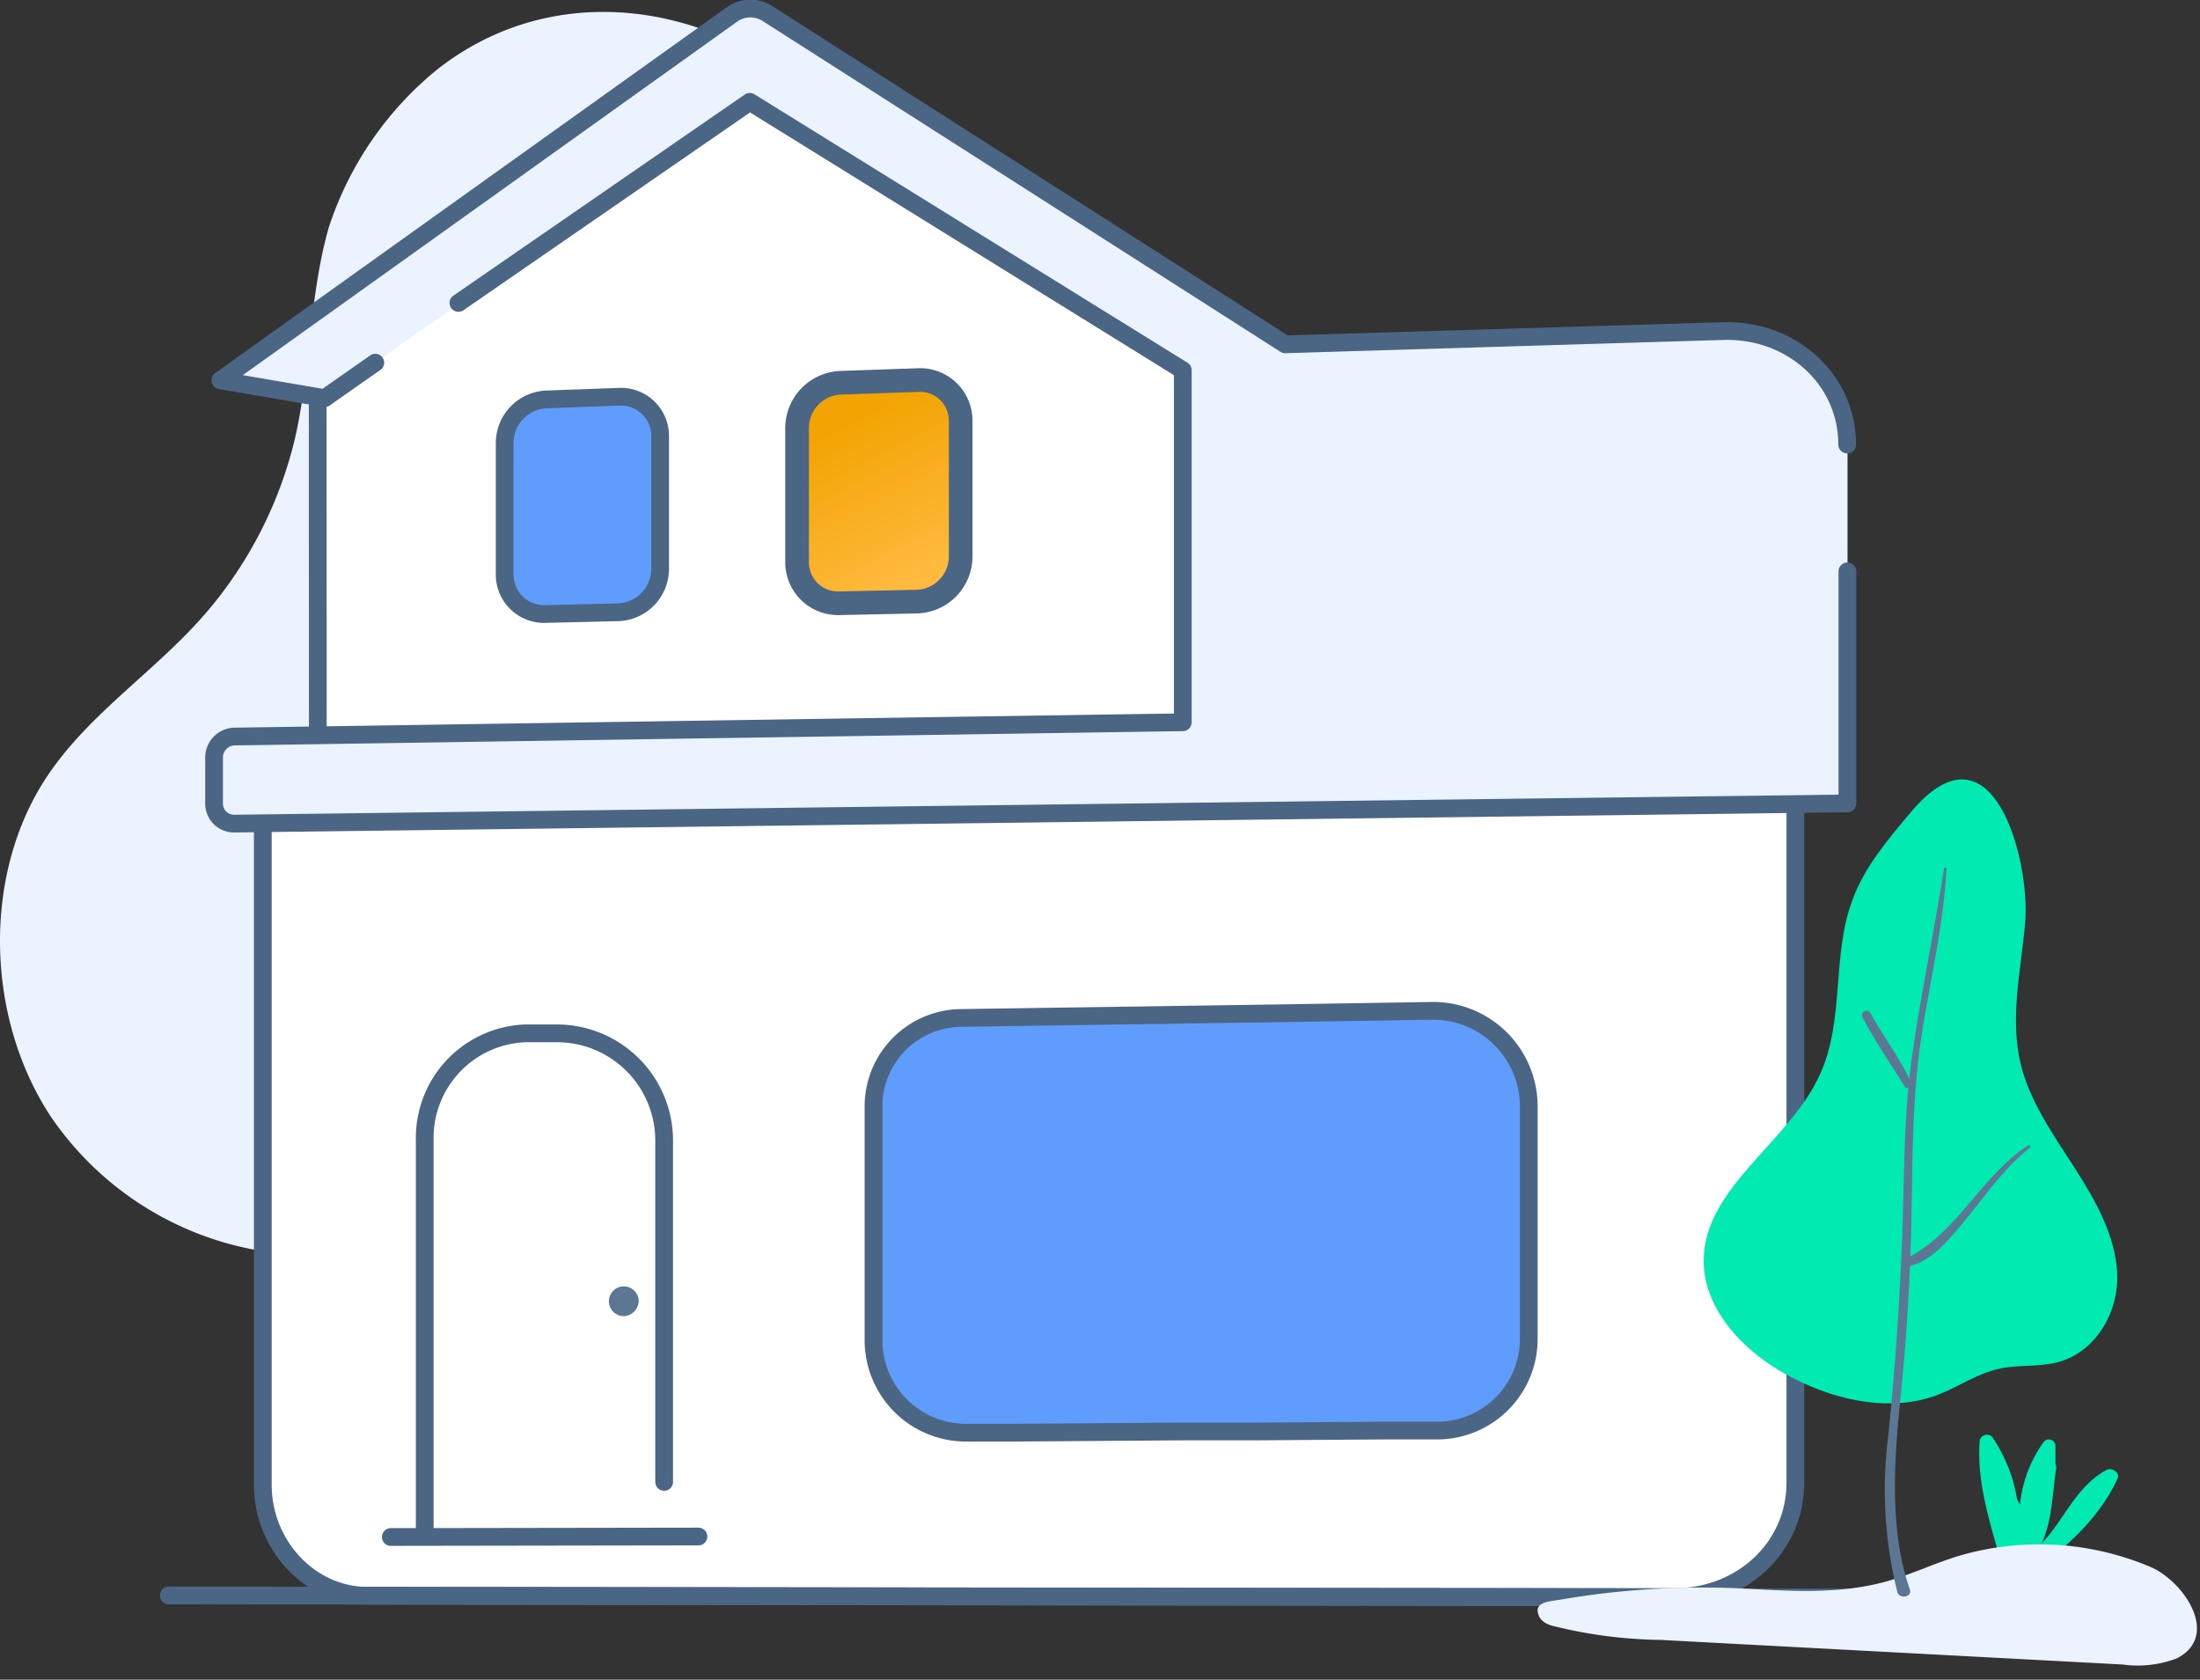 <?xml version="1.0" encoding="UTF-8"?>
<svg xmlns="http://www.w3.org/2000/svg" width="186" height="142" viewBox="0 0 186 142">
  <rect x="0" y="0" width="186" height="142" fill="#333333" stroke="none"/>
  <defs>
    <linearGradient id="a" x1="36.356%" x2="64.447%" y1="16.884%" y2="90.507%">
      <stop offset="0%" stop-color="#F2A402"></stop>
      <stop offset="100%" stop-color="#FFB93E"></stop>
    </linearGradient>
    <linearGradient id="b" x1="1406.332%" x2="1506.374%" y1="49.847%" y2="49.847%">
      <stop offset="0%" stop-color="#00EAB1"></stop>
      <stop offset="100%" stop-color="#00D98F"></stop>
    </linearGradient>
  </defs>
  <g fill="none" fill-rule="evenodd" stroke-linecap="round" stroke-linejoin="round">
    <path fill="#EAF3FF" d="M94.56 36.93c6 3.67 12.7 6.45 18.91 10.17 8.51 5.09 16.29 11.21 17.65 21.71 1.33 10.26-2.56 21.54-10.68 28.25a42.69 42.69 0 0 1-20.55 9.51 90.32 90.32 0 0 1-27.58-.38c-9.57-1.63-19-4.84-28.17-3.56-4.75.67-9.22 2.52-13.87 3.21A26.81 26.81 0 0 1 4.4 94.55c-5.6-8.32-6-20.62-.36-29 3.58-5.31 9.08-8.78 13.32-13.67A35.14 35.14 0 0 0 25 36.8c1.27-5.8 1.16-11.8 2.79-17.55A28.7 28.7 0 0 1 36.93 5.9C45.05-.5 55.38-.2 63.6 4.38 69.91 7.89 75.19 13.91 79.32 20c2 2.92 3.07 6.24 5.47 9a40.42 40.42 0 0 0 8.71 7.28l1.06.65z"></path>
    <path fill="#FFF" fill-rule="nonzero" stroke="#4B6584" stroke-width="1.5" d="M22.22 125.55c0 5.09 4 9.35 8.83 9.36l110.54.11c5.69 0 10.2-4.24 10.2-9.66V60.81L22.22 63.46v62.09zM63.39 5.82L26.86 31.54l.01 31.82 73.9-1.51-.02-32.52z"></path>
    <path fill="url(#a)" stroke="#4B6584" stroke-width="2" d="M70.94 51a3.46 3.46 0 0 1-3.55-3.5V36.19a3.84 3.84 0 0 1 3.66-3.83l6.61-.23a3.43 3.43 0 0 1 3.56 3.48v11.44a3.82 3.82 0 0 1-3.68 3.81l-6.6.14z"></path>
    <path fill="#609CFC" fill-rule="nonzero" stroke="#4B6584" stroke-width="1.5" d="M46.05 51.91a3.33 3.33 0 0 1-3.38-3.42v-11a3.69 3.69 0 0 1 3.48-3.72l6.28-.23a3.31 3.31 0 0 1 3.38 3.4v11.11a3.68 3.68 0 0 1-3.49 3.71l-6.27.15zM107.82 85.67l5.61-.09 7.47-.12a8.09 8.09 0 0 1 8.35 7.93v19.88a7.75 7.75 0 0 1-7.89 7.67h-4.3l-11.12.08h-6.31l-13.87.1h-4.13a7.82 7.82 0 0 1-7.78-7.79V93.58a7.48 7.48 0 0 1 7.38-7.52l26.59-.39z"></path>
    <path fill="#FFF" fill-rule="nonzero" stroke="#4B6584" stroke-width="1.5" d="M56.15 125.28V96.6a9.07 9.07 0 0 0-9-9.24h-2.7a8.84 8.84 0 0 0-8.54 9v33.51"></path>
    <path fill="#5C7793" fill-rule="nonzero" d="M54 110a1.32 1.32 0 0 1-1.33 1.27A1.26 1.26 0 1 1 54 110z"></path>
    <path fill="#FFF" fill-rule="nonzero" stroke="#4B6584" stroke-width="1.5" d="M59.05 129.9l-26.01.04"></path>
    <path stroke="#4B6584" stroke-width="1.5" d="M14.27 134.88l143.26.18"></path>
    <path fill="url(#b)" fill-rule="nonzero" d="M168.46 121.52a13.1 13.1 0 0 1 2.08 5.25c.09.141.17.288.24.44a10.9 10.9 0 0 1 2-5.3.56.56 0 0 1 1 .28v1.58a.65.65 0 0 1 .06.37c-.31 2-.32 4.44-1.24 6.36 1.92-2 2.87-4.78 5.49-6.23.44-.24 1.17.23.95.71-1.58 3.49-4.82 6.4-8.17 8.48a.48.48 0 0 1-.12.16c-.12.19-.24.39-.37.58a.34.34 0 0 1-.57-.34.61.61 0 0 0 .07-.14.65.65 0 0 1-.35-.38c-1-3.8-2.47-7.68-2.15-11.58a.62.62 0 0 1 1.08-.24z"></path>
    <path fill="#EAF3FF" fill-rule="nonzero" d="M131.97 135.23a70.82 70.82 0 0 1 15.26-.94c4 .21 7.76.49 11.63-.43 2.35-.56 4.46-1.63 6.77-2.33a24.14 24.14 0 0 1 16.32 1c2.88 1.37 5.71 5.84 2.07 7.68a9.32 9.32 0 0 1-4.56.51l-39.06-2.08a39.63 39.63 0 0 1-9.18-1.2c-.7-.21-1.11-.55-1.21-1.17-.13-.84 1.04-.89 1.96-1.04z"></path>
    <path fill="#00EAB1" d="M156.65 76c1-2.73 3-5.07 4.93-7.37 6.88-8.17 10.08 4.06 9.64 9.33-.33 4-1.33 8-.38 12 .77 3.14 2.72 5.92 4.52 8.71 1.8 2.79 3.5 5.81 3.64 9 .14 3.19-1.76 6.68-5.12 7.52-1.57.38-3.26.18-4.83.52-1.9.4-3.48 1.56-5.27 2.23-3.82 1.44-8.33.52-12-1.34-4.09-2-7.74-5.74-7.74-10 0-6.21 7.21-10 9.82-15.75 2.14-4.64.96-10.1 2.79-14.85z"></path>
    <path fill="#5C7793" fill-rule="nonzero" d="M160.83 104.22c.18-5.07.12-10.14.86-15.17.76-5.22 1.84-10.4 2.67-15.63 0-.1.21-.08.2 0-.23 4.7-1.35 9.35-2.08 14-.86 5.47-.76 10.83-.89 16.33-.13 5.12-.46 10.22-1 15.3-.47 4.8-.8 10.58.88 15.32.23.64-.88.87-1.06.22a35.72 35.72 0 0 1-.79-13c.57-5.46 1.02-11.82 1.21-17.37z"></path>
    <path fill="#5C7793" fill-rule="nonzero" d="M160.91 106.51c4.5-2.05 6.46-7 10.54-9.67.12-.09.28.11.16.21-2.24 1.74-3.83 4.15-5.62 6.29-1.22 1.47-2.87 3.54-4.92 3.75-.31.04-.43-.46-.16-.58zM158.13 85.64c1.11 2 2.57 3.88 3.48 6 .13.32-.4.5-.57.22-1.22-1.92-2.5-3.85-3.57-5.84a.38.38 0 0 1 .66-.38z"></path>
    <path fill="#EAF3FF" fill-rule="nonzero" d="M19.77 62.27L100 61.06V31.3L63.39 8.61l-35.94 25-8.82-1.51L61.86 1.29a2.68 2.68 0 0 1 3-.15l43.83 28 37-1.12c5.82-.18 10.51 4.08 10.51 9.59v30.34L19.75 69.63a1.69 1.69 0 0 1-1.65-1.74v-3.8a1.771 1.771 0 0 1 1.67-1.82z"></path>
    <path stroke="#4B6584" stroke-width="1.5" d="M156.17 37.58c0-5.51-4.69-9.77-10.51-9.59l-37 1.12-43.83-28a2.68 2.68 0 0 0-3 .15l-43.2 30.89 8.82 1.51 4.28-3"></path>
    <path stroke="#4B6584" stroke-width="1.5" d="M156.19 60.21V48.3v19.62L19.75 69.63a1.69 1.69 0 0 1-1.65-1.74v-3.8a1.771 1.771 0 0 1 1.67-1.82L100 61.06V31.3L63.39 8.61l-24.63 17"></path>
  </g>
</svg>
